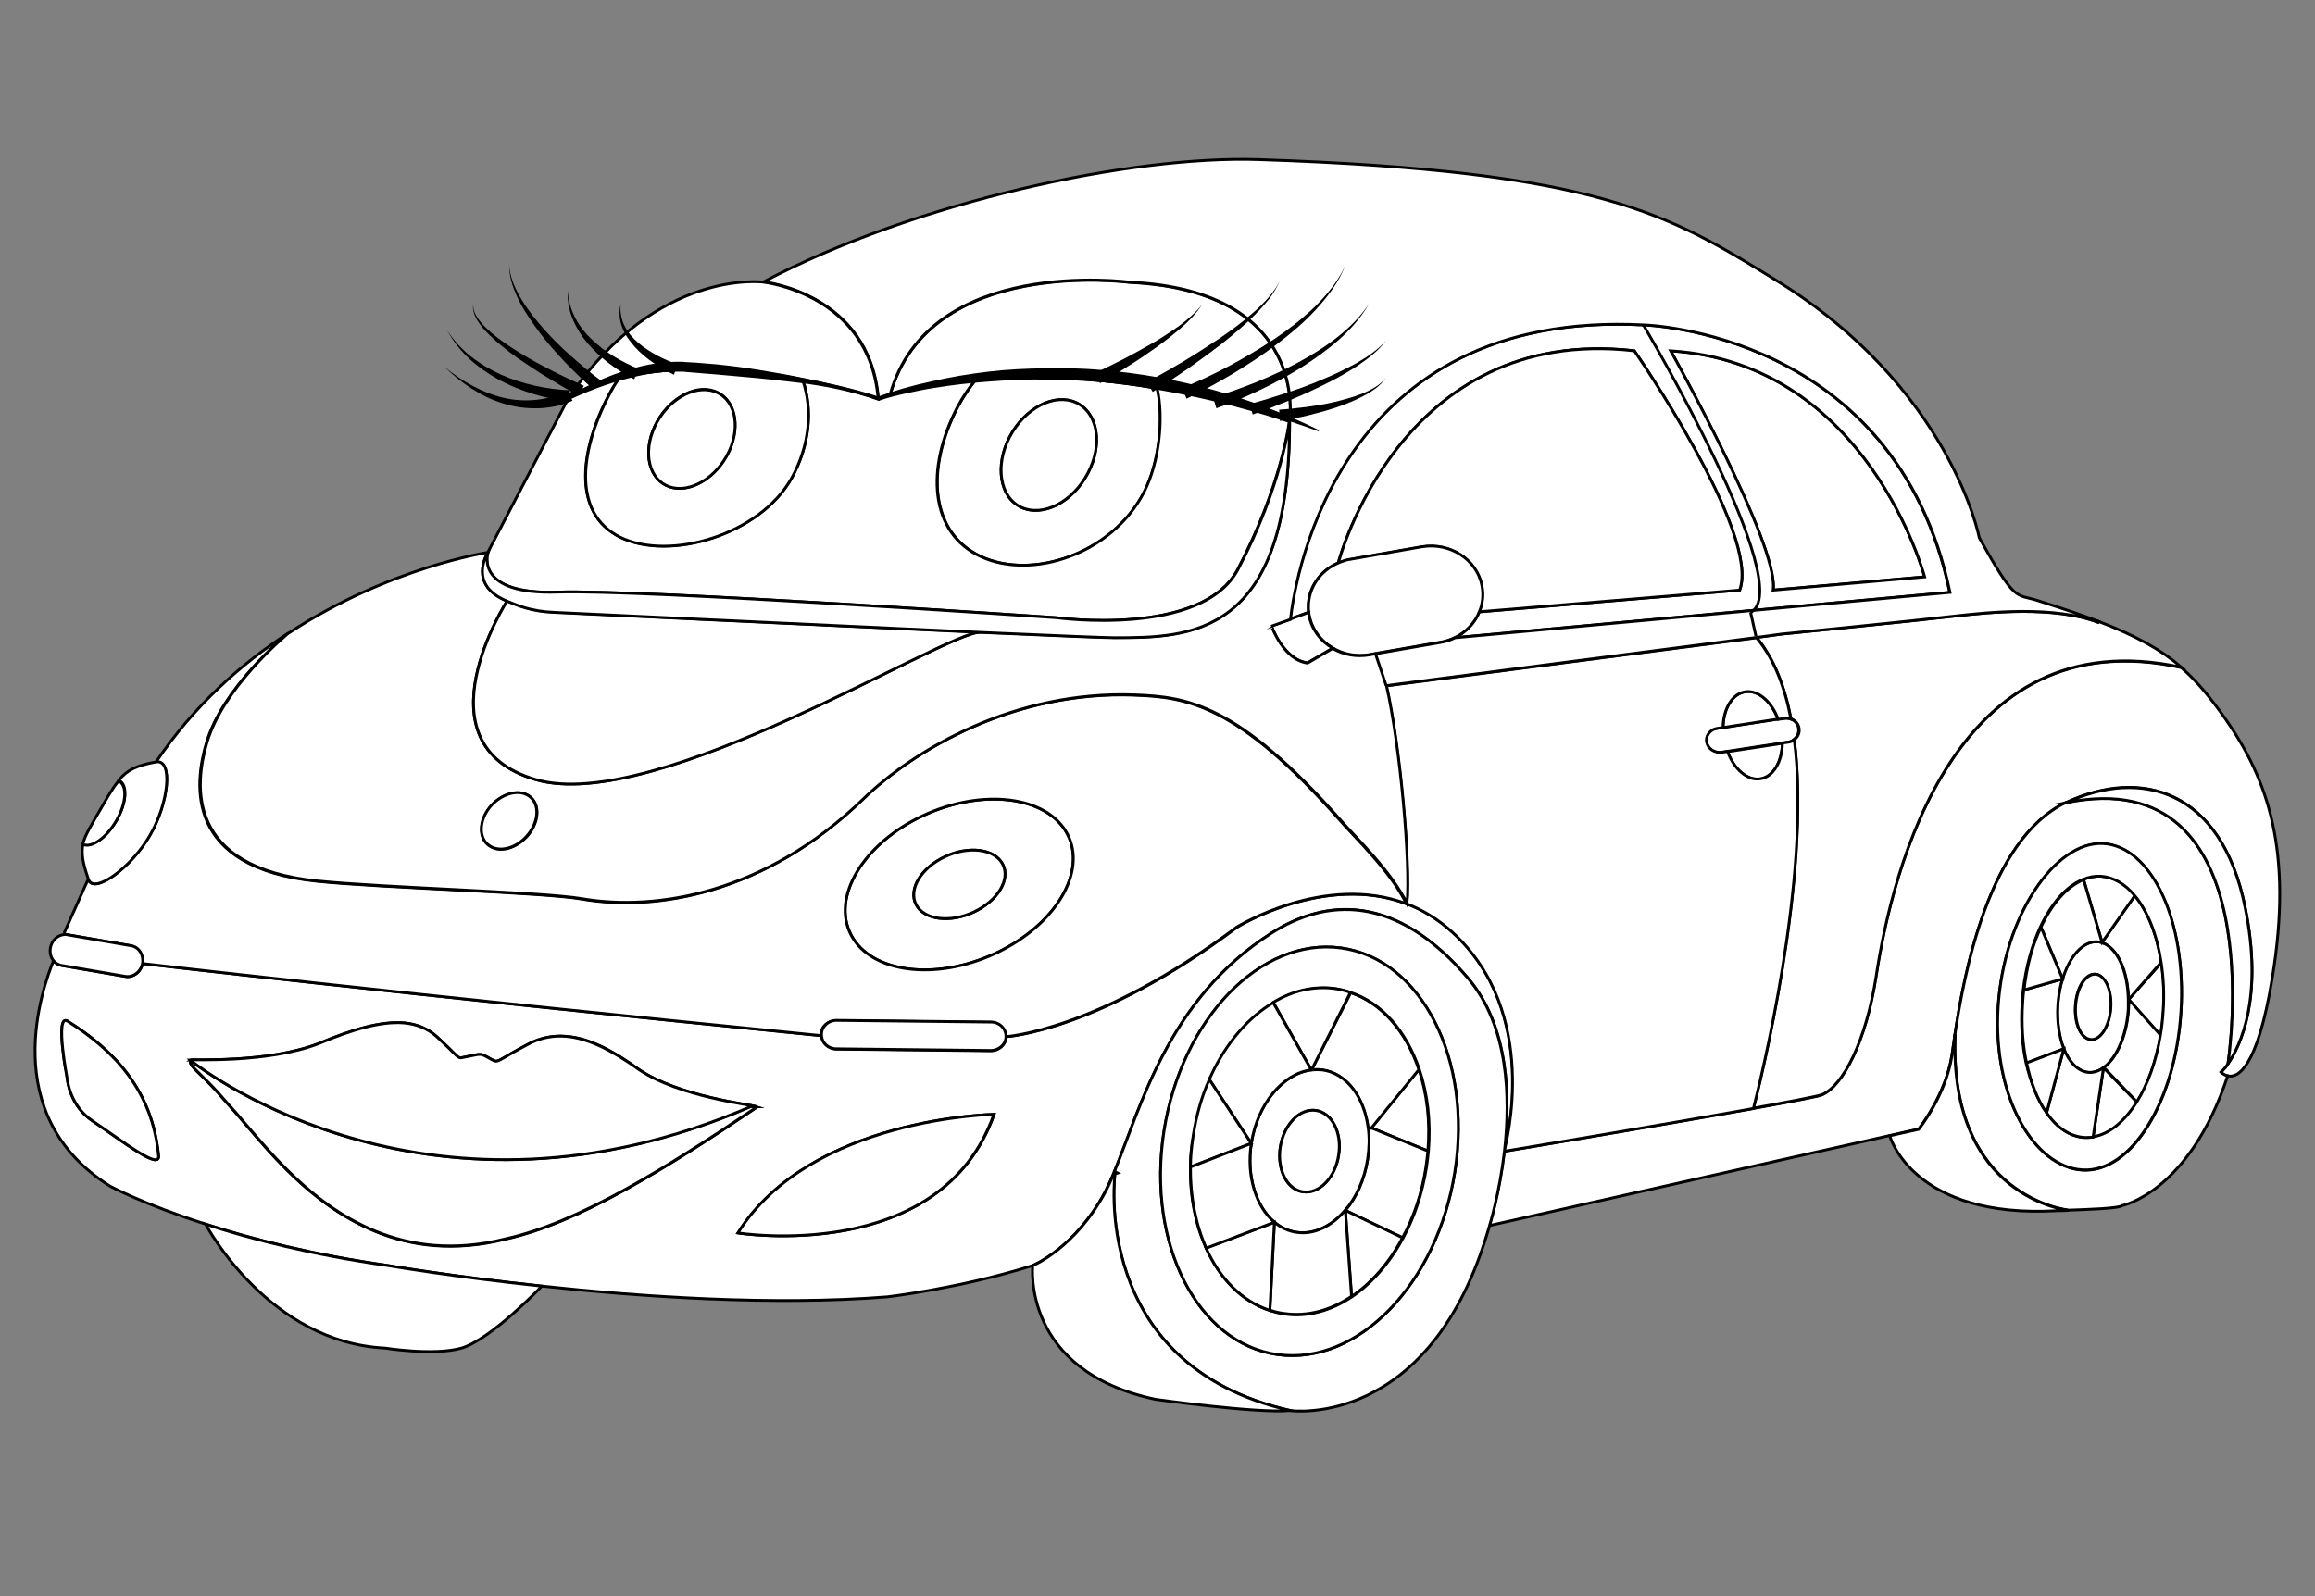 <?xml version="1.0" encoding="utf-8"?>
<!-- Generator: Adobe Illustrator 15.0.0, SVG Export Plug-In . SVG Version: 6.00 Build 0)  -->
<!DOCTYPE svg PUBLIC "-//W3C//DTD SVG 1.1//EN" "http://www.w3.org/Graphics/SVG/1.1/DTD/svg11.dtd">
<svg version="1.1" id="Layer_1" xmlns="http://www.w3.org/2000/svg" xmlns:xlink="http://www.w3.org/1999/xlink" x="0px" y="0px"
	 width="822px" height="567px" viewBox="0 0 822 567" enable-background="new 0 0 822 567" xml:space="preserve">
<rect x="0" y="0" width="822" height="567" fill="#808080" stroke="none"/>
<path fill="#FFFFFF" stroke="#000000" stroke-miterlimit="10" d="M791.1,377.8c4.4-6.399,12.601-23.5,6.101-55.5
	c-8.601-42.4-37.4-49.4-63.3-37.399c-0.101,0.1-0.2,0.1-0.301,0.1c-27.6,13.1-36.3,61.6-39.5,82.7c-0.399,2.899-0.8,5.3-1,7
	c-2.199,14.1-11.8,26.3-11.8,26.3l-10.3,2.3l-142.2,32c0,0,3.601-11.3,5.3-26.399c0,0,55.2-9.301,88.4-15.2
	c13.4-2.4,23.2-4.3,24.3-4.8c7.5-3.101,15.8-19,19.3-42.2c5.7-37,27.5-127.3,108.4-109.6c5.8,5,10.4,10.8,15.6,18.1
	c15.101,21.6,24.2,46.899,16.7,92.3c-5.3,32.2-12.3,35.5-15.899,34.6c-1.5-0.3-2.4-1.3-2.4-1.3S789.7,379.9,791.1,377.8L791.1,377.8
	z"/>
<path fill="#FFFFFF" stroke="#000000" stroke-miterlimit="10" d="M791.1,377.8L791.1,377.8c-1.399,2.101-2.5,3-2.5,3s0.9,1,2.4,1.3
	l0,0c-13.6,41.4-37.5,46.101-37.5,46.101c-1,1-12.7,1.399-18.9,1.6c0,0-42.5-4.2-40.399-62.1H694.1c3.2-21.101,11.9-69.5,39.5-82.7
	C807.2,270,791.4,375.9,791.1,377.8z M739.5,415.6c17.3,1,32.9-24.199,34.9-56.199S764,300.7,746.8,299.7c-17.3-0.9-35.3,26-37.3,58
	C707.5,389.6,722.3,414.6,739.5,415.6z"/>
<path fill="#FFFFFF" stroke="#000000" stroke-miterlimit="10" d="M767.5,342.1c0.8,5.301,1,11,0.7,16.9c-0.2,3-0.5,5.9-1,8.8
	L755.8,355l11.4-12.8L767.5,342.1z"/>
<path fill="#FFFFFF" stroke="#000000" stroke-miterlimit="10" d="M746.3,334.8l11.7-16.7c4.6,5.5,8,14,9.5,24h-0.4L755.8,355l0,0
	C755.6,344.8,751.8,336.5,746.3,334.8L746.3,334.8z"/>
<path fill="#FFFFFF" stroke="#000000" stroke-miterlimit="10" d="M758.8,391.5c-4.3,6.9-9.8,11.5-15.6,12.4l3.7-24.7L758.8,391.5
	L758.8,391.5z"/>
<path fill="#FFFFFF" stroke="#000000" stroke-miterlimit="10" d="M758.8,391.4L747,379.1l0,0c4.6-3.3,8.2-11.3,8.8-20.8
	c0.101-1.1,0.101-2.3,0-3.399l0,0l11.4,12.8C765.6,377,762.7,385.2,758.8,391.4z"/>
<path fill="#FFFFFF" stroke="#000000" stroke-miterlimit="10" d="M732.3,347.7L732.3,347.7c2.4-8.101,7.2-13.5,12.3-13.2
	c0.601,0,1.2,0.1,1.7,0.3l0,0c5.4,1.7,9.2,10,9.4,20.2c0,1.1,0,2.2,0,3.4c-0.601,9.399-4.2,17.399-8.8,20.8l0,0
	c-1.601,1.2-3.4,1.8-5.2,1.7c-3.7-0.2-6.9-3.4-8.9-8.4c-1.7-4.2-2.5-9.6-2.2-15.5C730.9,353.6,731.5,350.5,732.3,347.7L732.3,347.7z
	 M749.4,358c0.399-6.4-2.101-11.8-5.5-12c-3.5-0.2-6.601,4.8-7,11.3c-0.4,6.4,2.1,11.7,5.5,11.9C745.9,369.4,749,364.4,749.4,358z"
	/>
<path fill="#FFFFFF" stroke="#000000" stroke-miterlimit="10" d="M739.7,312.4c2.1-0.9,4.2-1.301,6.399-1.2
	c4.5,0.3,8.601,2.7,12,6.8L746.4,334.7L740,313L739.7,312.4z"/>
<path fill="#FFFFFF" stroke="#000000" stroke-miterlimit="10" d="M709.5,357.6c2-32,20.1-58.899,37.3-58
	c17.3,1,29.601,27.7,27.601,59.7s-17.7,57.2-34.9,56.2C722.3,414.6,707.5,389.6,709.5,357.6z M726.7,395.2c3.7,5.3,8.3,8.5,13.5,8.8
	c1,0,2,0,2.899-0.2C748.9,402.9,754.3,398.4,758.7,391.4l0,0c3.899-6.2,6.899-14.4,8.399-23.7c0.5-2.8,0.801-5.7,1-8.8
	c0.4-5.9,0.101-11.601-0.699-16.9c-1.5-10-4.801-18.5-9.5-24c-3.4-4.1-7.5-6.5-12-6.8c-2.2-0.101-4.301,0.3-6.4,1.2
	c-5.9,2.399-11.1,8.5-15,16.8c-2.9,6.3-5.1,14-6.1,22.3c-0.2,1.5-0.301,3.1-0.4,4.7c-0.5,7.6,0,14.899,1.4,21.3
	C721.1,384.6,723.5,390.7,726.7,395.2z"/>
<path fill="#FFFFFF" stroke="#000000" stroke-miterlimit="10" d="M637.1,262.7c1.301-0.9,2-2.5,1.7-4.1s-1.399-2.8-2.899-3.3v-0.1
	c-2.2-11.4-6.101-21.5-12.2-28.8l8.8-1.2c0,0,46.3-4.6,61.6-6.4c12.301-1.4,35.101-3.7,50.801,2.2l0.199-0.3
	c13.601,5.2,22.4,10.2,29.5,16.3c-81-17.7-102.8,72.6-108.399,109.6c-3.601,23.2-11.8,39.101-19.3,42.2c-1.2,0.5-11,2.4-24.301,4.8
	C624.5,386,643.3,311.8,637.1,262.7z"/>
<path fill="#FFFFFF" stroke="#000000" stroke-miterlimit="10" d="M742.5,369.2c-3.5-0.2-5.9-5.5-5.5-11.9
	c0.4-6.399,3.5-11.399,7-11.3c3.4,0.2,5.9,5.5,5.5,12C749,364.4,745.9,369.4,742.5,369.2z"/>
<path fill="#FFFFFF" stroke="#000000" stroke-miterlimit="10" d="M740.2,404c-5.2-0.3-9.9-3.5-13.5-8.8l6.1-22.7
	c2,4.9,5.101,8.1,8.9,8.4c1.8,0.1,3.6-0.5,5.2-1.7l-3.7,24.7C742.2,404,741.2,404,740.2,404z"/>
<path fill="#FFFFFF" stroke="#000000" stroke-miterlimit="10" d="M740,313l6.4,21.8c-0.601-0.2-1.101-0.3-1.7-0.3
	c-5.101-0.3-9.9,5.2-12.3,13.2l-7.7-18.4c3.899-8.399,9.2-14.399,15-16.8L740,313z"/>
<path fill="#FFFFFF" stroke="#000000" stroke-miterlimit="10" d="M791.1,377.8C791.4,375.9,807.2,270,733.6,285.1
	c0.101,0,0.2-0.1,0.301-0.1c25.899-12,54.8-5,63.3,37.4C803.7,354.3,795.5,371.4,791.1,377.8z"/>
<path fill="#FFFFFF" stroke="#000000" stroke-miterlimit="10" d="M732.8,372.5l-13.2,5.1C718.2,371.2,717.7,363.9,718.2,356.3
	c0.1-1.6,0.2-3.1,0.399-4.7l13.7-3.899c-0.8,2.8-1.399,5.899-1.6,9.2C730.3,362.8,731.2,368.3,732.8,372.5z"/>
<path fill="#FFFFFF" stroke="#000000" stroke-miterlimit="10" d="M732.8,372.5l-6.1,22.7c-3.2-4.5-5.601-10.601-7.101-17.7
	L732.8,372.5z"/>
<path fill="#FFFFFF" stroke="#000000" stroke-miterlimit="10" d="M724.7,329.3l7.7,18.4l0,0l-13.7,3.899
	C719.6,343.2,721.7,335.6,724.7,329.3z"/>
<path fill="#FFFFFF" stroke="#000000" stroke-miterlimit="10" d="M730.6,430c-51.6,3-59.6-26.6-59.6-26.6l10.3-2.301
	c0,0,9.7-12.1,11.8-26.3c0.301-1.7,0.601-4.1,1-7h0.101C692.1,425.8,734.6,429.9,734.6,429.9C732.2,430,730.6,430,730.6,430z"/>
<path fill="#FFFFFF" stroke="#000000" stroke-miterlimit="10" d="M683.4,204.9l-53.801,4.7c2.101-16-36.399-85-36.399-85
	C663.4,129,683.4,204.9,683.4,204.9z"/>
<path fill="#FFFFFF" stroke="#000000" stroke-miterlimit="10" d="M611.2,267.2c-2.5,0.4-4.9-1.2-5.3-3.6
	c-0.101-0.2-0.101-0.5-0.101-0.7c0-2.1,1.601-3.9,3.8-4.2l2.101-0.3l19.5-3l2.1-0.3c0.8-0.1,1.601,0,2.4,0.2
	c1.5,0.5,2.7,1.8,2.899,3.3c0.301,1.6-0.399,3.1-1.699,4.1c-0.601,0.5-1.301,0.8-2.101,0.9l-2.1,0.3l-19.601,3L611.2,267.2z"/>
<path fill="#FFFFFF" stroke="#000000" stroke-miterlimit="10" d="M593.2,124.6c0,0,38.6,69,36.399,85l53.801-4.7
	C683.4,204.9,663.4,129,593.2,124.6z M583.5,115.4c0,0,89.5,2.1,108.8,95l-175.7,16.1c4-2,7-5.3,8.601-9.2l92.5-7.7
	c7.5-20.1-37.4-85-37.4-85c-83.2-9.5-105.1,75.3-105.1,75.3c-6.5,2.8-10.7,8.9-10.7,15.6c0,0.6,0.1,1.3,0.1,2l-6.6,2.4
	C460,203.5,475.8,109.8,583.5,115.4z"/>
<path fill="#FFFFFF" stroke="#000000" stroke-miterlimit="10" d="M625,276.7c-4.7,0.7-9.4-3.5-11.7-9.7l19.601-3
	C632.7,270.6,629.7,275.9,625,276.7z"/>
<path fill="#FFFFFF" stroke="#000000" stroke-miterlimit="10" d="M631.3,255.4l-19.5,3c0.101-6.6,3.2-12,7.9-12.7
	C624.3,244.9,629,249.1,631.3,255.4z"/>
<path fill="#FFFFFF" stroke="#000000" stroke-miterlimit="10" d="M580.3,124.6c0,0,44.9,64.9,37.4,85l-92.5,7.7
	c1.1-2.8,1.5-6,0.899-9.2c-1.8-9.4-11.399-15.5-21.399-13.8l-25.101,4.4c-1.6,0.3-3,0.7-4.399,1.3
	C475.2,199.9,497.1,115.1,580.3,124.6z"/>
<path fill="#FFFFFF" stroke="#000000" stroke-miterlimit="10" d="M262.1,437.9c0,0,71.9,11.399,90.9-42.101
	C352.9,395.8,287.8,396.9,262.1,437.9z M67.6,376.5c0.1,0.1,0.2,0.1,0.3,0.3l-0.1,0.101c-0.1,0-0.1,0-0.2,0l0,0
	c-0.4,2.1,4.5,4.699,12.6,14.399c8.3,8.9,19.7,24.9,36,36.5c10.6,7.601,23.2,13.4,38,14.601c7.8,0.6,16.2,0,25.3-2.301
	c26-5.699,57.3-25.3,88.9-46.6L268,393c0.2,0,0.4,0,0.5,0c-1.7-0.6-27.2-3.4-41.6-13.1c-9.3-6.801-17.7-11.2-25.8-11.801
	c-4.6-0.399-9.1,0.5-13.6,2.801c-8.5,4.5-10.1,6.1-11.5,6c-0.5-0.101-1-0.4-2-0.9c-1.7-1-2.5-1.4-3.4-1.5c-1-0.1-2.1,0.3-4.8,0.8
	c-1.2,0.2-1.8,0.4-2.3,0.4c-1.3-0.101-2-1.601-8.3-7.4c-3.3-3-7.3-4.6-11.9-5c-8.1-0.6-18.1,2.3-30,7.3
	C94.8,377.8,68,376.1,67.6,376.5C67.5,376.5,67.5,376.5,67.6,376.5L67.6,376.5L67.6,376.5z M21.9,342.9l22.7,3.899
	c2.7,0.5,5.5-1.6,6-4.6c0,0,88.4,10.399,240.9,25.6h0.2c0.1,2.601,2.4,4.8,5.3,4.8l54.8,0.601c3,0,5.4-2.2,5.4-5
	c0,0,32.5-1.7,82.1-38.9c0,0,31.2-19.399,60.3-8.3c5.601,2.1,11.101,5.4,16.301,10.2c31.3,28.6,19,75,18.3,77.6
	c2.2-19.1,1.5-44.399-12.9-61.3c-25.8-30.3-50.6-28.4-69.8-16.1c-36.9,23.5-46.5,62.3-55.8,84.699c-1.101,2.601-2.2,5-3.3,7.2
	c-10.7,20.2-25.801,26.2-25.801,26.2c-25.699,8.1-51.5,11.1-51.5,11.1c-40.5,3.2-87.3,0-122.6-3.8c-32-3.399-54.6-7.3-54.6-7.3
	c-26.8-3.8-48.6-9.5-64.8-14.7c-22.2-7.1-34-13.5-34-13.5C-1.3,396,15.2,350.5,19,341.2C19.7,342,20.7,342.7,21.9,342.9z M24,383.9
	c0,0,1,8.899,8.7,14.1c11,7.5,24.1,17.7,23.6,12.5c-2.2-23.1-15.6-37.4-32.3-47.8C19.3,359.7,24,383.9,24,383.9z"/>
<path fill="#FFFFFF" stroke="#000000" stroke-miterlimit="10" d="M534.1,408.8c0.7-2.7,13-49-18.3-77.6c-5.2-4.8-10.7-8-16.3-10.2
	c1.3-14.1-2.4-56-7.3-77.4l131.5-17.1c6.1,7.3,10,17.3,12.2,28.8v0.1c-0.7-0.3-1.5-0.4-2.4-0.2l-2.1,0.3
	c-2.301-6.3-7.101-10.5-11.7-9.8c-4.7,0.7-7.8,6.1-7.9,12.7l-2.1,0.3c-2.2,0.3-3.8,2.2-3.8,4.2c0,0.2,0,0.5,0.1,0.7
	c0.4,2.3,2.8,3.9,5.3,3.6l2.101-0.3c2.3,6.3,7.1,10.5,11.699,9.7c4.601-0.7,7.7-6.1,7.801-12.7l2.1-0.3c0.8-0.1,1.5-0.4,2.1-0.9
	c6.301,49.1-12.6,123.3-14.5,131c-33.199,6-88.399,15.2-88.399,15.2S534.1,408.9,534.1,408.8z"/>
<path fill="#FFFFFF" stroke="#000000" stroke-miterlimit="10" d="M486.3,232.5c-4.7,0.8-9.2-0.1-13-2.3
	c-4.3-2.5-7.399-6.6-8.399-11.5c-0.101-0.4-0.101-0.8-0.2-1.2c-0.101-0.7-0.101-1.3-0.101-2c0-6.8,4.2-12.9,10.7-15.6
	c1.4-0.6,2.8-1.1,4.4-1.3l25.1-4.4c10-1.7,19.601,4.5,21.4,13.8c0.6,3.2,0.3,6.4-0.9,9.2c-1.5,3.9-4.6,7.2-8.6,9.2
	c-1.601,0.8-3.4,1.4-5.3,1.7l-23,4L486.3,232.5z"/>
<path fill="#FFFFFF" stroke="#000000" stroke-miterlimit="10" d="M453.7,481.1C482.2,485,510.4,455.9,516.6,416
	c6.2-39.8-11.899-75.3-40.399-79.3c-28.5-3.9-56.7,25.2-62.9,65.1C407.1,441.7,425.2,477.2,453.7,481.1z M458.2,501
	c-71.7-16.2-62.3-84.8-62.3-84.8l-0.2-0.101C405,393.7,414.6,354.9,451.5,331.4c19.2-12.2,44-14.2,69.8,16.1
	c14.3,16.9,15.101,42.1,12.9,61.3c0,0.101,0,0.101,0,0.101c-1.8,15.199-5.3,26.399-5.3,26.399C508.3,508,458.2,501,458.2,501z"/>
<path fill="#FFFFFF" stroke="#000000" stroke-miterlimit="10" d="M507,408.8l-20.1-8.2l16.899-20.8
	C506.7,388.4,507.9,398.3,507,408.8z"/>
<path fill="#FFFFFF" stroke="#000000" stroke-miterlimit="10" d="M486.9,400.6l20.1,8.2c-0.2,1.9-0.4,3.9-0.7,5.8
	c-1.399,9.2-4.3,17.7-8.3,25l-20.3-9.699c3.899-4.601,6.8-10.9,7.899-18.101c0.601-3.8,0.601-7.6,0.2-11.1L486.9,400.6z"/>
<path fill="#FFFFFF" stroke="#000000" stroke-miterlimit="10" d="M469.5,380c-1.3-0.2-2.6-0.2-3.8,0l13.5-26.6l0.2-0.9
	c11.199,3.7,19.899,13.9,24.399,27.4L486.9,400.7l-1.101,0.1C484.4,389.7,478.2,381.2,469.5,380z"/>
<path fill="#FFFFFF" stroke="#000000" stroke-miterlimit="10" d="M479.9,460.5l-2.2-30.6l0,0l0,0L498,439.6
	C493.3,448.5,487,455.7,479.9,460.5z"/>
<path fill="#FFFFFF" stroke="#000000" stroke-miterlimit="10" d="M413.3,401.8c6.2-39.899,34.3-69,62.9-65.1
	C504.7,340.6,522.8,376.1,516.6,416c-6.199,39.9-34.399,69-62.899,65.1C425.2,477.2,407.1,441.7,413.3,401.8z M422.7,414.5
	c-0.2,10.6,1.8,20.5,5.6,28.8c4.9,10.9,12.8,19,22.7,22.2c1.6,0.5,3.3,0.9,5.1,1.2c8.301,1.2,16.5-1.2,23.9-6.101
	c7.1-4.8,13.4-12,18.2-20.899c4-7.3,6.8-15.8,8.3-25c0.3-1.9,0.5-3.9,0.7-5.8c0.899-10.5-0.3-20.4-3.2-29
	c-4.6-13.5-13.2-23.7-24.4-27.4c-1.699-0.6-3.5-1-5.399-1.3c-7.5-1-15,0.8-21.8,4.899c-8.801,5.2-16.601,14.2-21.9,25.5
	c-0.3,0.601-0.6,1.2-0.8,1.801c-2.7,6-4.601,12.699-5.8,19.8C423,407,422.7,410.8,422.7,414.5z"/>
<path fill="#FFFFFF" stroke="#000000" stroke-miterlimit="10" d="M452.1,356c6.801-4.1,14.301-5.9,21.801-4.9
	c1.899,0.301,3.699,0.7,5.399,1.301l-0.2,0.899L465.7,380c0,0,0,0-0.101,0L452.1,356z"/>
<path fill="#FFFFFF" stroke="#000000" stroke-miterlimit="10" d="M464.8,218.7c1,5,4.2,9.1,8.4,11.5l-8.9,5.2
	c-8.6-1-12.899-13.1-12.899-13.1l6.699-2.4l6.601-2.4C464.7,217.9,464.8,218.3,464.8,218.7z"/>
<path fill="#FFFFFF" stroke="#000000" stroke-miterlimit="10" d="M462.7,423.3c5.7,0.8,11.3-5,12.6-13s-2.399-15.1-8.1-15.899
	c-5.7-0.801-11.3,5-12.601,13C453.4,415.5,457,422.6,462.7,423.3z M465.7,380c1.3-0.1,2.5-0.1,3.8,0c8.7,1.2,14.9,9.7,16.3,20.6
	c0.5,3.5,0.4,7.2-0.2,11.101c-1.1,7.2-4,13.5-7.899,18.1l0,0l0,0c-4.7,5.601-11,8.7-17.2,7.9c-3-0.4-5.7-1.7-8-3.601
	c-6.5-5.5-10-16.3-8.2-28.1C446.5,392,455.6,381.2,465.7,380L465.7,380L465.7,380z"/>
<path fill="#FFFFFF" stroke="#000000" stroke-miterlimit="10" d="M462.7,423.3c-5.7-0.8-9.3-7.899-8.101-15.899
	c1.301-8,6.9-13.801,12.601-13c5.7,0.8,9.399,7.899,8.1,15.899C474.1,418.3,468.4,424.1,462.7,423.3z"/>
<path fill="#FFFFFF" stroke="#000000" stroke-miterlimit="10" d="M452.5,434.1c2.3,1.9,5,3.2,8,3.601c6.3,0.899,12.5-2.3,17.2-7.9
	l2.2,30.601c-7.4,5-15.601,7.3-23.9,6.1c-1.8-0.2-3.5-0.6-5.1-1.2L452.5,434.1z"/>
<path fill="#FFFFFF" stroke="#000000" stroke-miterlimit="10" d="M452.5,434.1l-1.6,31.301C441.1,462.3,433.1,454.1,428.2,443.2
	L452.5,434.1z"/>
<path fill="#FFFFFF" stroke="#000000" stroke-miterlimit="10" d="M444.3,406.1L429.4,383.4c0.3-0.601,0.5-1.301,0.8-1.801
	c5.3-11.3,13.1-20.3,21.899-25.5l13.5,23.9C455.6,381.2,446.5,392,444.3,406.1z"/>
<path fill="#FFFFFF" stroke="#000000" stroke-miterlimit="10" d="M429.4,383.4L444.3,406.1l-21.6,8.4c0-3.7,0.399-7.5,1-11.3
	C424.8,396.1,426.7,389.4,429.4,383.4z"/>
<path fill="#FFFFFF" stroke="#000000" stroke-miterlimit="10" d="M452.5,434.1l-24.2,9.2c-3.7-8.3-5.7-18.2-5.6-28.8l21.6-8.4
	C442.5,417.8,446,428.6,452.5,434.1z"/>
<path fill="#FFFFFF" stroke="#000000" stroke-miterlimit="10" d="M346.3,134.8c23.101-2.2,45.9-0.1,64.8,3.1l-0.1,0.2
	c2.2,9.9,0.9,26-4.8,36.9c-11.4,21.8-39.601,31.1-57.8,22.7c-18.301-8.4-19.7-31.4-8.301-53.2c1.801-3.4,3.9-6.5,6.2-9.4V134.8z
	 M362.7,180.2c7.7,3.5,18.2-1.9,23.6-12.2c5.4-10.3,3.5-21.4-4.2-25c-7.699-3.5-18.199,1.9-23.6,12.2
	C353.2,165.5,355,176.7,362.7,180.2z"/>
<path fill="#FFFFFF" stroke="#000000" stroke-miterlimit="10" d="M316,140.4c13.8-49.7,85-40.1,85-40.1c64.4,3,56.9,49.4,56.9,49.4
	s-19.301-7.1-46.801-11.8c-18.899-3.2-41.699-5.3-64.8-3.1C336.1,135.7,325.9,137.5,316,140.4z"/>
<path fill="#FFFFFF" stroke="#000000" stroke-miterlimit="10" d="M458.2,501c-12.601,1-47.9-4-47.9-4
	c-47.7-10.1-43.6-47.5-43.6-47.5s15-6.1,25.8-26.2c1.1-2.1,2.2-4.5,3.3-7.2l0.2,0.101C395.9,416.2,386.5,484.8,458.2,501z"/>
<path fill="#FFFFFF" stroke="#000000" stroke-miterlimit="10" d="M327.7,289.7c21.2-9.9,44.2-7,51.3,6.5s-4.3,32.5-25.5,42.399
	c-21.2,9.9-44.2,7-51.3-6.5C295.1,318.6,306.5,299.6,327.7,289.7z M325.3,321.3c2.8,5.4,12.101,6.601,20.5,2.601
	c8.5-4,13.101-11.601,10.2-17c-2.9-5.4-12.1-6.601-20.5-2.601C327,308.3,322.4,315.9,325.3,321.3z"/>
<path fill="#FFFFFF" stroke="#000000" stroke-miterlimit="10" d="M386.3,168c-5.399,10.3-15.899,15.7-23.6,12.2s-9.5-14.8-4.2-25
	c5.4-10.3,15.9-15.7,23.6-12.2C389.8,146.6,391.7,157.7,386.3,168z"/>
<path fill="#FFFFFF" stroke="#000000" stroke-miterlimit="10" d="M302.2,332.1c7.1,13.5,30.1,16.4,51.3,6.5
	C374.7,328.7,386.1,309.7,379,296.2s-30.1-16.4-51.3-6.5C306.5,299.6,295.1,318.6,302.2,332.1z M31.3,312.3
	c1.9,5.601,15.3-4.2,21.9-15.7c6.7-11.5,8.3-26.899,2.1-25.8c13.5-20.1,30.3-35,47-45.9c-1.9,1.6-23.3,19.6-29,38.9
	c-4.4,14.8-7.7,44.4,39.3,49.2c23.4,2.4,80.2,3.9,93.9,6.3c26.3,4.601,65.1-1.8,99.9-35.5c18.1-17.5,53.8-38.5,96.3-36.9
	c18.5,0.7,36.5,2.9,73.3,44.7c5.6,6.4,17.7,17.801,23.4,29.4c-29.101-11.1-60.301,8.3-60.301,8.3C389.5,366.4,357,368.2,357,368.2
	c0-2.8-2.3-5-5.3-5.101l-54.8-0.6c0,0,0,0-0.1,0c-2.9,0-5.3,2.2-5.3,5c0,0.1,0,0.2,0,0.3h-0.2c-152.5-15.2-240.9-25.6-240.9-25.6
	c0.6-3-1.2-5.8-4-6.3L23.9,332c-0.3,0-0.5-0.1-0.8-0.1H23l-0.1-0.801L31.3,312.3z"/>
<path fill="#FFFFFF" stroke="#000000" stroke-miterlimit="10" d="M351.9,363c3,0,5.3,2.3,5.3,5.1c0,2.801-2.5,5-5.4,5l-54.8-0.6
	c-2.9,0-5.2-2.1-5.3-4.8c0-0.101,0-0.2,0-0.3c0-2.801,2.4-5,5.3-5c0.1,0,0.1,0,0.1,0L351.9,363z"/>
<path fill="#FFFFFF" stroke="#000000" stroke-miterlimit="10" d="M352.9,395.8C333.9,449.4,262,437.9,262,437.9
	C287.8,396.9,352.9,395.8,352.9,395.8z"/>
<path fill="#FFFFFF" stroke="#000000" stroke-miterlimit="10" d="M345.8,323.9c-8.5,4-17.7,2.8-20.5-2.601
	c-2.8-5.399,1.7-13,10.2-17s17.7-2.8,20.5,2.601C358.9,312.3,354.3,319.9,345.8,323.9z"/>
<path fill="#FFFFFF" stroke="#000000" stroke-miterlimit="10" d="M464.3,235.5l8.9-5.2c3.7,2.2,8.3,3.1,13,2.3l2.2-0.4l23-4
	c1.899-0.3,3.699-0.9,5.3-1.7l175.7-16.1c-19.301-92.8-108.801-95-108.801-95C475.8,109.9,460.1,203.5,458.2,220l-6.7,2.4
	C451.5,222.4,455.7,234.4,464.3,235.5z M173.8,300.4c3.8,2.699,10,0.8,13.9-4c3.9-4.9,4-11,0.2-13.601c-3.8-2.7-10-0.8-13.9,4
	C170.1,291.7,170,297.8,173.8,300.4z M102.6,224.8c35.7-23.4,70.7-28.6,70.7-28.6l0,0c-0.5,0.8-7,11.6,6.8,17.2
	c0,0-32.8,51,10.1,63.5c42.7,12.4,144.899-52.4,157.899-52.4l0,0c25,1.1,44,1.9,47.4,1.9c26.9,0,62.4,0,62.4-76.8
	c0,0,7.5-46.4-56.9-49.4c0,0-71.3-9.6-85,40.1c-1.4,0.4-2.8,0.8-4.1,1.2c-3.2-37.4-40.8-41.4-40.8-41.4
	c53.7-28.3,130.6-45,176.1-43.4c121,4,145.6,19.6,183.2,42.7c62.1,38,72.399,91.6,72.399,91.6c12.9,23.2,13,19.9,20.4,22.2
	c8.5,2.7,15.7,5.1,22,7.5L745,221c-15.7-5.9-38.5-3.6-50.8-2.2c-15.3,1.8-61.601,6.4-61.601,6.4l-8.8,1.2l-131.5,17.1
	c4.9,21.4,8.601,63.3,7.3,77.4c-5.699-11.601-17.8-23-23.399-29.4c-36.9-41.8-54.9-44-73.3-44.7c-42.601-1.6-78.2,19.4-96.301,36.9
	c-34.8,33.7-73.6,40-99.899,35.5c-13.7-2.4-70.5-3.9-93.9-6.3c-47-4.801-43.7-34.4-39.3-49.2c5.7-19.3,27.1-37.3,29-38.9H102.6z"/>
<path fill="#FFFFFF" stroke="#000000" stroke-miterlimit="10" d="M220.2,190.7c17.6,8.7,49.6-0.8,60.9-21c6.4-11.6,7.5-24.1,4-34.5
	l0.1-0.5c15.8,3.1,26.6,6.8,26.6,6.8c1.4-0.4,2.8-0.9,4.101-1.2c9.899-2.9,20.199-4.6,30.3-5.5v0.3c-2.3,2.9-4.4,6-6.2,9.4
	c-11.4,21.8-10,44.8,8.3,53.2c18.2,8.4,46.4-0.9,57.8-22.7c5.7-10.9,7.101-27,4.801-36.9l0.1-0.2c27.5,4.7,46.8,11.8,46.8,11.8
	s-0.7,5.7-3.3,15.1c-2.6,9.4-7.2,22.5-15,37.4c-12.8,24.3-64.4,17.2-64.4,17.2s-147.1-10.1-177.2-9.1c-29.1,1-25-13.1-24.7-14.1l0,0
	l29-55.5c5.5-2.9,11.5-5,17.7-6.5c-0.9,1.3-1.8,2.8-2.7,4.2C206,158.6,202.6,182,220.2,190.7z"/>
<path fill="#FFFFFF" stroke="#000000" stroke-miterlimit="10" d="M285.1,135.3c3.5,10.3,2.4,22.9-4,34.5
	c-11.3,20.2-43.3,29.6-60.9,21c-17.6-8.7-14.1-32.2-2.9-52.4c0.8-1.5,1.7-2.9,2.7-4.2c22.2-5.4,47-2.9,65.2,0.6L285.1,135.3z
	 M236.5,172.3c6.8,3.4,16.4-1.3,21.5-10.4c5-9.1,3.6-19.2-3.2-22.5c-6.8-3.4-16.4,1.3-21.5,10.4C228.3,158.9,229.7,169,236.5,172.3z
	"/>
<path fill="#FFFFFF" stroke="#000000" stroke-miterlimit="10" d="M271,100.2c0,0,37.6,4,40.8,41.4c0,0-10.9-3.8-26.6-6.8
	c-18.2-3.5-43-6.1-65.2-0.6c-6.2,1.5-12.1,3.6-17.7,6.5C233.5,95.2,271,100.2,271,100.2z"/>
<path fill="#FFFFFF" stroke="#000000" stroke-miterlimit="10" d="M180.1,213.4c3.6,1.5,8.6,3.7,16.9,4c0,0,92.3,4.5,151.2,7.1l0,0
	c-13,0-115.2,64.8-157.9,52.4C147.3,264.4,180.1,213.4,180.1,213.4z"/>
<path fill="#FFFFFF" stroke="#000000" stroke-miterlimit="10" d="M258,162c-5.1,9.1-14.7,13.7-21.5,10.4c-6.8-3.4-8.2-13.4-3.2-22.5
	c5.1-9.1,14.7-13.7,21.5-10.4C261.6,142.8,263.1,152.9,258,162z"/>
<path fill="#FFFFFF" stroke="#000000" stroke-miterlimit="10" d="M73,434.8c16.2,5.3,38,10.9,64.8,14.7c0,0,22.6,3.9,54.6,7.3l0,0
	c0,0-18,18.9-28.5,22c-9.8,2.8-27.2,0-27.2,0C95.6,476.8,73.7,436,73,434.8z"/>
<path fill="#FFFFFF" stroke="#000000" stroke-miterlimit="10" d="M187.8,282.7c3.8,2.6,3.7,8.7-0.2,13.6c-3.9,4.9-10.1,6.7-13.9,4
	c-3.8-2.6-3.7-8.7,0.2-13.6C177.9,281.9,184.1,280.1,187.8,282.7z"/>
<path fill="#FFFFFF" stroke="#000000" stroke-miterlimit="10" d="M173.3,196.2c-0.3,0.9-4.3,15.1,24.7,14.1
	c30.1-1,177.2,9.1,177.2,9.1s51.6,7.1,64.399-17.2c7.801-14.8,12.4-28,15-37.4c2.601-9.4,3.301-15.1,3.301-15.1
	c0,76.8-35.4,76.8-62.4,76.8c-3.4,0-22.4-0.8-47.4-1.9c-58.899-2.7-151.2-7.1-151.2-7.1c-8.3-0.3-13.2-2.5-16.9-4
	C166.2,207.8,172.8,197,173.3,196.2z"/>
<path fill="#FFFFFF" stroke="#000000" stroke-miterlimit="10" d="M67.9,376.8c6,4.7,86.1,64.8,198.5,16.2c0.7,0,1.2-0.1,1.6-0.1
	l0.4,0.5c-31.7,21.399-63,40.899-88.9,46.6c-9.1,2.3-17.5,2.9-25.3,2.3c-14.8-1.2-27.4-7-38-14.6C100,416.1,88.5,400.1,80.2,391.2
	c-8.1-9.601-13-12.3-12.6-14.4l0,0c0.1,0,0.1,0,0.2,0H67.9z"/>
<path fill="#FFFFFF" stroke="#000000" stroke-miterlimit="10" d="M67.5,376.5c0.5-0.4,27.3,1.3,45.8-5.9c11.9-5,21.9-7.899,30-7.3
	c4.6,0.4,8.6,2,11.9,5c6.3,5.8,7.1,7.3,8.3,7.4c0.5,0,1.1-0.2,2.3-0.4c2.7-0.5,3.8-0.899,4.8-0.8c0.9,0.1,1.7,0.5,3.4,1.5
	c1,0.5,1.5,0.9,2,0.9c1.3,0.1,2.9-1.5,11.5-6c4.4-2.4,9-3.2,13.6-2.801c8,0.7,16.5,5.101,25.8,11.801
	c14.4,9.699,39.9,12.5,41.6,13.1c-0.1,0-0.3,0-0.5,0c-0.4,0-0.9,0-1.6,0.1C154,441.6,73.9,381.4,67.9,376.8
	C67.8,376.7,67.6,376.6,67.5,376.5C67.6,376.5,67.5,376.5,67.5,376.5z"/>
<path fill="#FFFFFF" stroke="#000000" stroke-miterlimit="10" d="M53.3,296.6c-6.6,11.5-20,21.301-21.9,15.7
	c-2.1-6-2.6-9.3-1.9-12.6c3.1,1.399,8.4-2.3,11.9-8.4c3.6-6.2,4-12.5,0.9-14.1l-0.1-0.1c2.9-3.6,6.2-5.2,13.3-6.5
	C61.5,269.7,59.9,285.2,53.3,296.6z"/>
<path fill="#FFFFFF" stroke="#000000" stroke-miterlimit="10" d="M24,362.7c16.7,10.5,30.1,24.7,32.3,47.8c0.5,5.2-12.5-5-23.6-12.5
	c-7.7-5.2-8.7-14.1-8.7-14.1S19.3,359.7,24,362.7z"/>
<path fill="#FFFFFF" stroke="#000000" stroke-miterlimit="10" d="M42.2,277.4c3.1,1.6,2.7,7.9-0.9,14.1c-3.5,6.1-8.8,9.8-11.9,8.4
	c0.8-3.4,2.9-6.601,6.3-12.5c2.6-4.5,4.4-7.7,6.4-10H42.2z"/>
<path fill="#FFFFFF" stroke="#000000" stroke-miterlimit="10" d="M23.9,332l22.7,3.9c2.8,0.5,4.5,3.3,4,6.3c-0.6,3-3.3,5-6,4.6
	L21.9,342.9c-1.2-0.2-2.2-0.801-2.9-1.7c-1-1.2-1.4-2.9-1.1-4.601c0.5-2.699,2.7-4.6,5.2-4.699h0.1C23.4,331.9,23.7,332,23.9,332z"
	/>
<g>
	<path d="M388.8,132.5c3.4-1.6,6.8-3.3,10.2-5c3.4-1.8,6.7-3.6,10-5.5s6.5-4,9.6-6.2c1.5-1.1,3-2.3,4.4-3.6c1.4-1.3,2.8-2.6,3.9-4.2
		c-1,1.7-2.2,3.1-3.5,4.6c-1.301,1.4-2.7,2.7-4.2,4c-2.9,2.5-6,4.9-9.101,7.1c-3.1,2.2-6.3,4.4-9.6,6.4c-3.2,2.1-6.5,4.1-9.9,6
		L388.8,132.5z"/>
</g>
<g>
	<path d="M407.3,135.7c4.4-2.4,8.8-4.9,13-7.4c4.3-2.6,8.5-5.3,12.7-8.1c4.1-2.8,8.2-5.8,11.9-9.1c1.899-1.6,3.699-3.4,5.399-5.3
		c1.601-1.9,3.2-3.9,4.101-6.3c-0.801,2.4-2.2,4.6-3.7,6.6c-1.601,2-3.3,3.9-5.101,5.7c-3.6,3.6-7.5,6.9-11.399,10
		c-4,3.1-8.101,6.1-12.2,9c-4.2,2.9-8.4,5.7-12.7,8.4L407.3,135.7z"/>
</g>
<g>
	<path d="M419.8,137.8c5.601-2.3,11.2-4.9,16.601-7.8c5.399-2.9,10.699-6,15.8-9.4c5.1-3.4,10-7.2,14.399-11.4
		c4.4-4.3,8.4-9.1,11-14.7c-2.3,5.8-6.1,10.8-10.3,15.4s-9,8.6-14,12.4c-5,3.8-10.2,7.2-15.5,10.4c-5.399,3.2-10.8,6.2-16.5,8.9
		L419.8,137.8z"/>
</g>
<g>
	<path d="M430.7,141.1c5.2-1.5,10.399-3.4,15.399-5.4c5.101-2.1,10.101-4.4,14.9-7c4.8-2.6,9.5-5.5,13.8-8.9
		c4.3-3.4,8.3-7.3,11.3-11.9c-2.699,4.8-6.5,9-10.6,12.7c-4.2,3.7-8.7,6.9-13.4,9.9c-4.699,2.9-9.6,5.6-14.699,8
		c-5,2.4-10.101,4.6-15.5,6.5L430.7,141.1z"/>
</g>
<g>
	<path d="M443.7,143.5c4.3-1.1,8.6-2.5,12.899-3.9c4.301-1.4,8.5-2.9,12.601-4.7c4.2-1.7,8.2-3.6,12.2-5.8
		c3.899-2.2,7.699-4.7,10.699-8.1c-2.699,3.7-6.399,6.4-10.199,9c-3.801,2.5-7.801,4.7-11.9,6.7s-8.2,3.9-12.4,5.6
		c-4.199,1.7-8.399,3.4-12.8,4.9L443.7,143.5z"/>
</g>
<g>
	<path d="M454.2,145.5c3.3-0.2,6.7-0.6,10-1c3.3-0.5,6.6-1,9.899-1.8c3.301-0.8,6.5-1.7,9.601-2.9c3.1-1.3,6.2-2.9,8.3-5.5
		c-0.9,1.4-2.2,2.6-3.6,3.7c-1.4,1-2.801,1.9-4.4,2.7c-3,1.6-6.3,2.9-9.5,4c-3.3,1.1-6.6,2-9.9,2.8c-3.3,0.8-6.699,1.5-10.1,2
		L454.2,145.5z"/>
</g>
<g>
	<path d="M239.3,133.1c-2.7-1.3-5-2.7-7.4-4.3c-2.3-1.6-4.5-3.4-6.4-5.5c-1.9-2.1-3.6-4.4-4.6-7.1c-1-2.6-1.2-5.6-0.5-8.2
		c-0.3,2.7,0.2,5.5,1.4,7.8c1.2,2.4,3,4.4,5,6.1c2,1.7,4.3,3.1,6.6,4.4c2.3,1.2,4.8,2.3,7.2,3.1L239.3,133.1z"/>
</g>
<g>
	<path d="M225.2,134.7c-3.2-1.6-6.1-3.5-8.9-5.6c-2.8-2.1-5.3-4.5-7.6-7.1c-2.2-2.6-4.1-5.6-5.4-8.8c-1.3-3.2-1.9-6.6-1.7-10
		c0.2,3.4,1.1,6.7,2.6,9.6c1.5,2.9,3.6,5.6,6,7.8c2.4,2.3,5,4.3,7.8,6c2.8,1.7,5.8,3.2,8.7,4.4L225.2,134.7z"/>
</g>
<g>
	<path d="M210.5,138.1c-3.4-3-6.6-6.1-9.8-9.4c-3.1-3.3-6.1-6.6-8.8-10.2c-2.7-3.6-5.3-7.3-7.4-11.3c-2-4-3.7-8.3-3.7-12.8
		c0.4,4.5,2.3,8.6,4.6,12.3c2.3,3.8,5.1,7.2,8,10.5c3,3.3,6.1,6.4,9.4,9.3c3.3,2.9,6.7,5.8,10.2,8.4L210.5,138.1z"/>
</g>
<g>
	<path d="M202.2,142.6c-4.5-0.5-8.7-1.4-12.9-2.7c-4.2-1.3-8.2-2.9-12.1-5c-3.8-2.1-7.4-4.6-10.6-7.5c-3.2-3-5.8-6.4-7.9-10.2
		c2.3,3.6,5.2,6.8,8.5,9.4c3.3,2.6,7,4.8,10.8,6.5c3.8,1.7,7.9,3,12,3.9s8.3,1.5,12.3,1.6L202.2,142.6z"/>
</g>
<g>
	<path d="M203.3,142.3c-1.1,0.5-2.1,0.9-3.1,1.2s-2.1,0.6-3.1,0.8c-2.1,0.4-4.2,0.7-6.3,0.7c-4.2,0.1-8.4-0.5-12.4-1.8
		c-4-1.2-7.7-3.1-11.1-5.3c-3.4-2.2-6.6-4.8-9.5-7.6c6.2,5.1,13.4,9.2,21.1,11c3.8,0.9,7.8,1.1,11.6,0.7c1.9-0.2,3.8-0.6,5.7-1.1
		c0.9-0.3,1.8-0.6,2.7-0.9s1.8-0.8,2.4-1.2L203.3,142.3z"/>
</g>
<g>
	<path d="M205.5,140.5c-3.8-2-7.5-4.2-11.1-6.4c-3.6-2.2-7.2-4.6-10.7-7c-3.5-2.5-6.8-5.1-9.9-8.1c-1.5-1.5-3-3.1-4.1-4.9
		c-0.6-0.9-1.1-1.9-1.4-2.9c-0.3-1-0.5-2.1-0.2-3.2c-0.3,2.1,0.8,4.1,2.1,5.8c1.3,1.7,2.8,3.1,4.4,4.5c3.2,2.7,6.7,5,10.3,7.2
		s7.3,4.2,11,6.1c3.7,1.9,7.6,3.7,11.4,5.4L205.5,140.5z"/>
</g>
<g>
	<path d="M198.1,143.3c4-2.8,8.3-5.2,12.8-7.3s9.1-3.9,13.9-5.2c4.8-1.3,9.8-2.2,14.8-2.3c0.6,0,1.3,0,1.9,0h0.5h0.5l0.9,0.1
		l3.7,0.2c2.4,0.2,4.9,0.4,7.3,0.6c4.9,0.5,9.7,1.1,14.6,1.9c4.8,0.8,9.7,1.6,14.5,2.6c9.6,2,19.2,3.9,28.6,7h-0.5
		c6.4-2.3,12.801-4.1,19.4-5.5c6.5-1.5,13.2-2.6,19.9-3.4c6.699-0.8,13.399-1.1,20.1-1.2c6.7-0.1,13.5,0,20.2,0.6
		c13.399,1.1,26.7,3.5,39.7,7.1c12.899,3.6,25.5,8.4,37.5,14.3l-0.2,0.4c-3.101-1.1-6.3-2.3-9.4-3.3c-3.2-1-6.3-2.1-9.5-3
		c-6.399-1.9-12.8-3.6-19.2-5.1c-12.899-3-26-5-39.199-6.1c-6.601-0.5-13.2-0.9-19.801-0.9c-6.6-0.1-13.199,0.2-19.8,0.7
		c-6.6,0.5-13.2,1.2-19.7,2.3c-3.3,0.5-6.5,1.2-9.8,1.9c-3.2,0.7-6.5,1.5-9.6,2.6l-0.2,0.1l-0.2-0.1c-9.1-3.3-18.8-5.2-28.4-6.4
		c-4.8-0.6-9.7-1.1-14.5-1.6l-14.5-1.3l-7.3-0.6l-3.6-0.3l-0.9-0.1h-0.4h-0.4c-0.6,0-1.2,0-1.8,0c-4.7,0-9.5,0.6-14.1,1.7
		c-9.4,2.1-18.5,5.6-27.2,10L198.1,143.3z"/>
</g>
<line fill="none" stroke="#000000" stroke-miterlimit="10" x1="492.2" y1="243.5" x2="488.4" y2="232.2"/>
<line fill="none" stroke="#000000" stroke-miterlimit="10" x1="623.5" y1="226" x2="621.6" y2="217.5"/>
<path fill="none" stroke="#000000" stroke-miterlimit="10" d="M583.5,115.4c0,0,55.3,93.4,38,102.2"/>
</svg>
